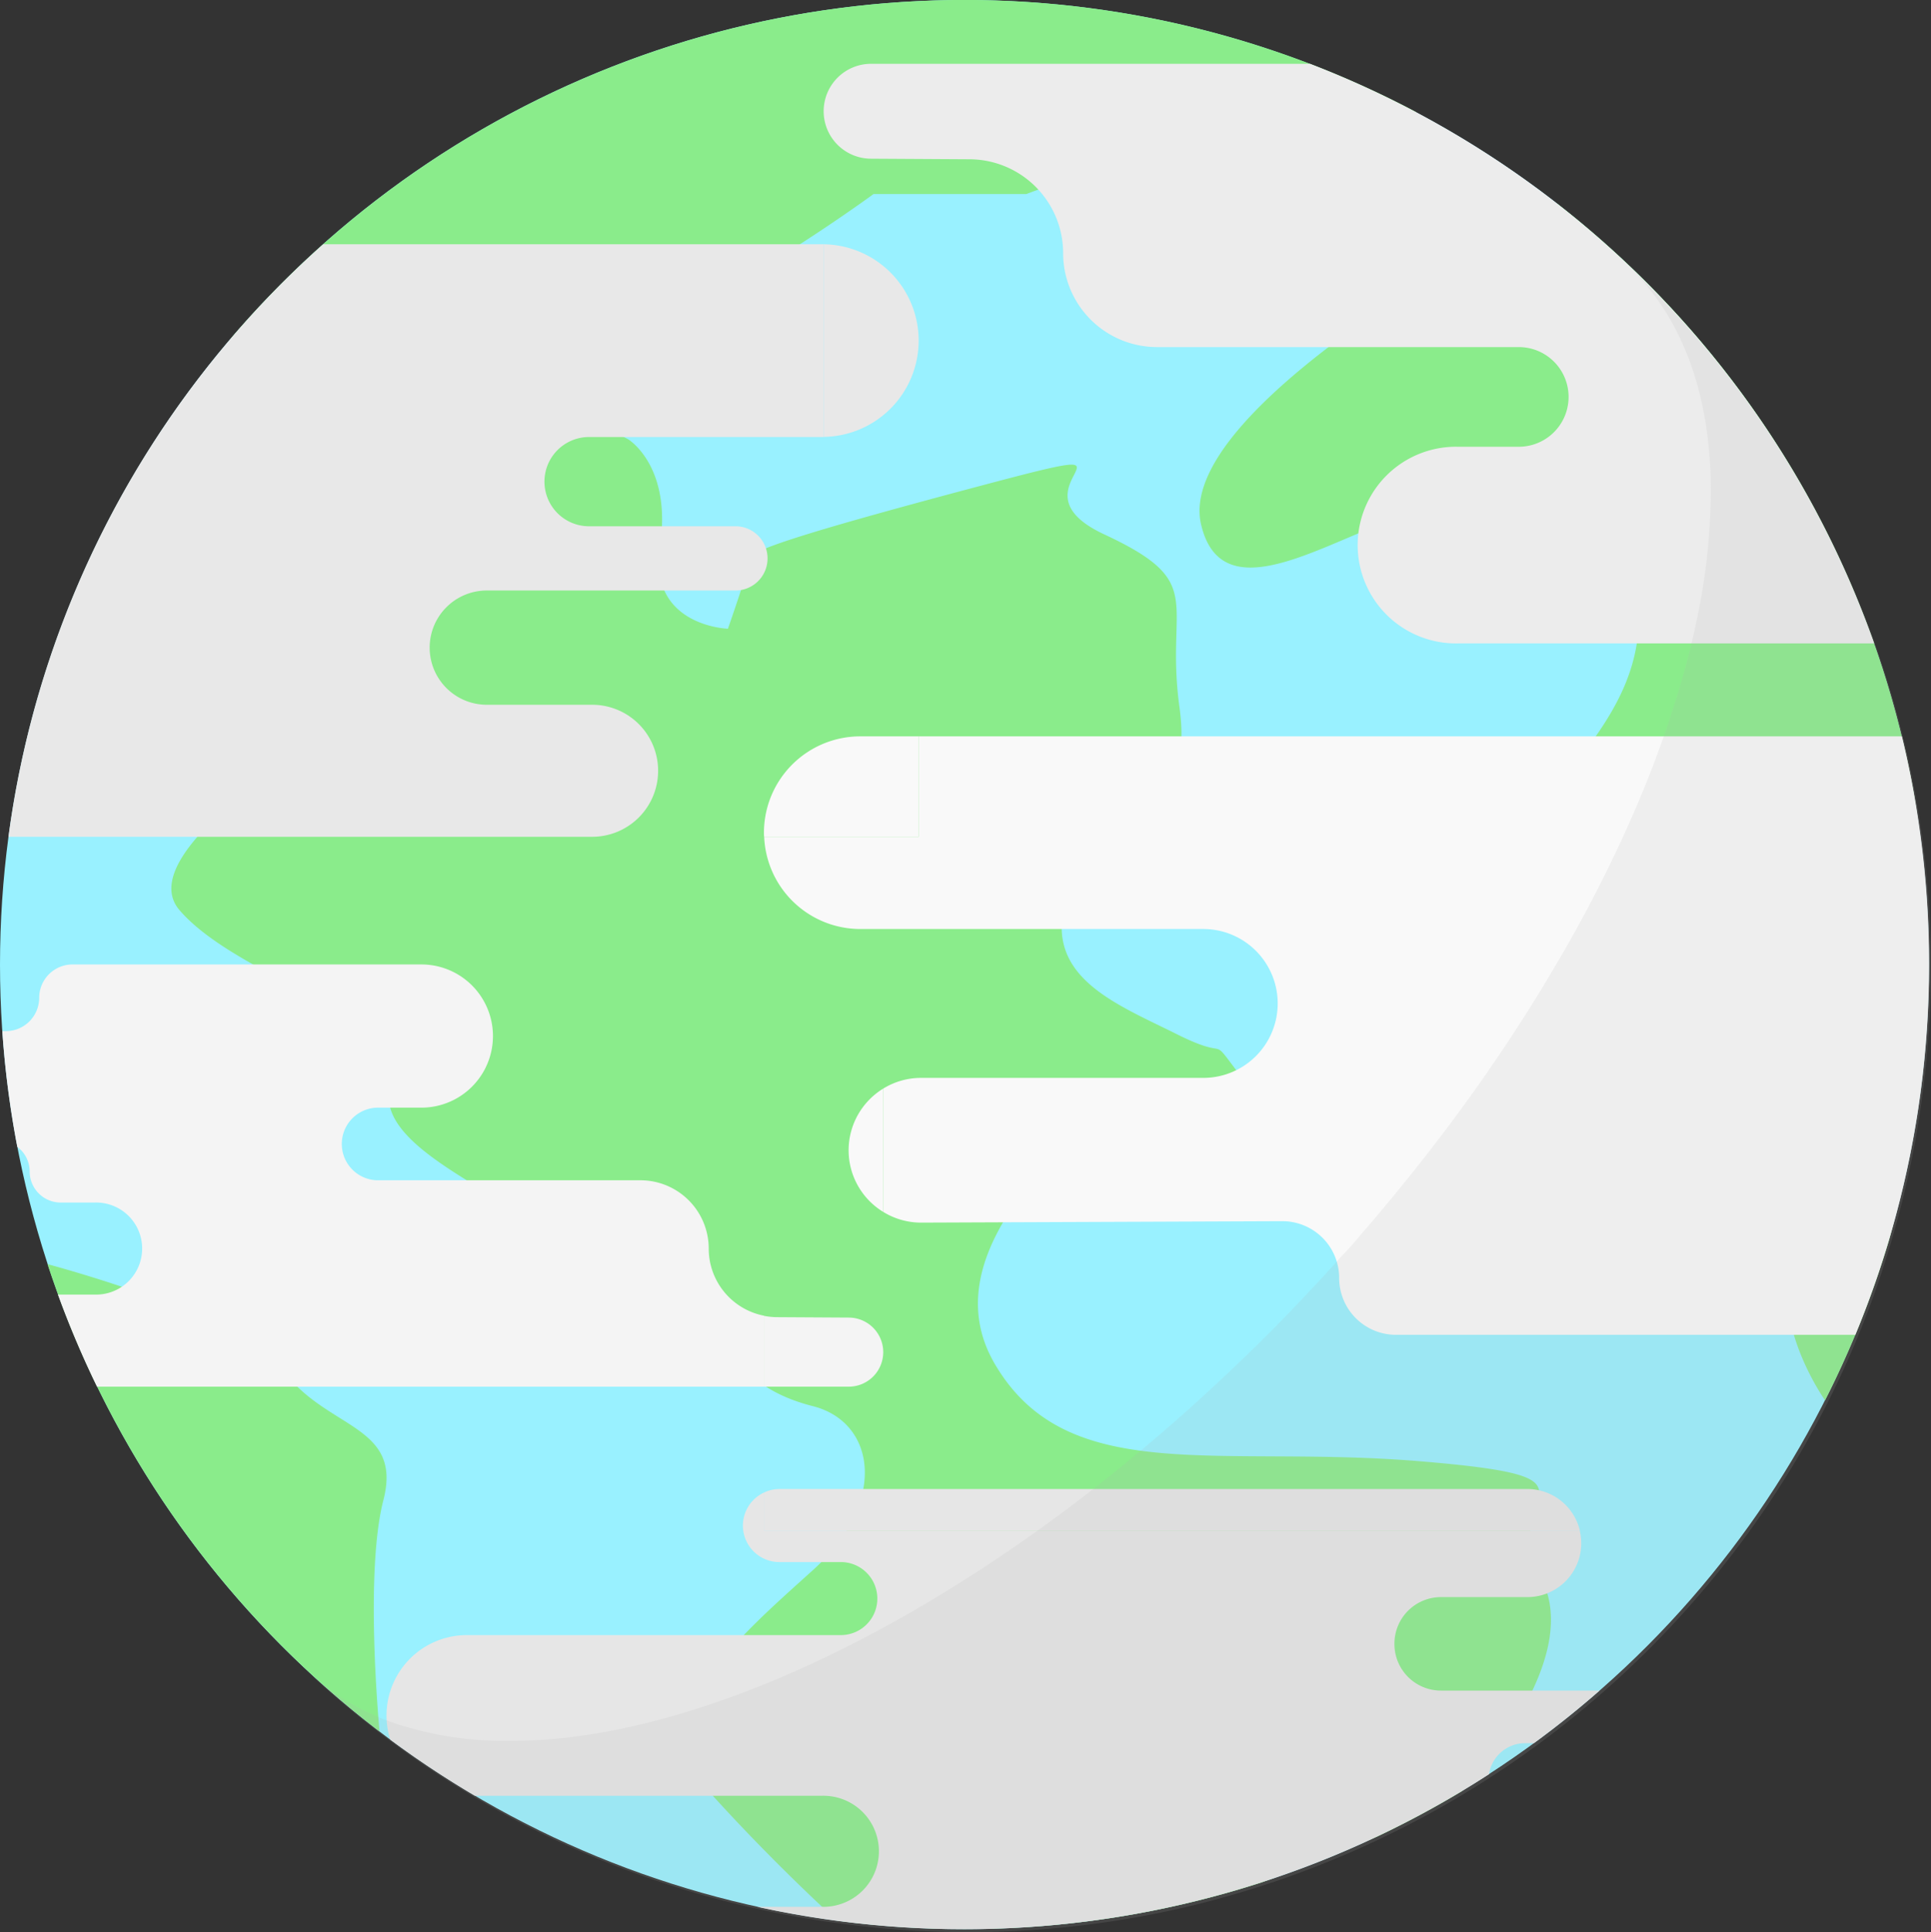 <svg xmlns="http://www.w3.org/2000/svg" viewBox="0 0 497.6 497.8"><rect x="0" y="0" width="497.6" height="497.8" fill="#333333" stroke="none"/><title>earth-fixed</title><g style="isolation:isolate"><circle cx="248.54" cy="248.54" r="248.54" style="fill:#99f1ff"/><path d="M494.23,204.61A248.39,248.39,0,0,0,402.49,53.48c-11,5.74-98.82,52.77-91.78,82.67,7.5,31.89,56.27-16.88,69.4,0s39.4-17.06,43.15,19.61-39.4,52.89-28.14,75.73,7.5,19.44,45,28.64,50.65,28.06,30,50.52c-17.87,19.46-2.94,44.76,1.38,51.18A247.2,247.2,0,0,0,488,320.52C495.75,291.43,502,250.09,494.23,204.61Z" transform="translate(-1.2 -1)" style="fill:#8aec8b"/><path d="M134.38,88.7C151.26,106.14,226.3,51,226.3,51h39.39s48.77-19.48,58.15,0c8.39,17.42,36.45-14.24,42.29-21.12A248.62,248.62,0,0,0,60.77,88.12C71.29,85.24,119.38,73.2,134.38,88.7Z" transform="translate(-1.2 -1)" style="fill:#8aec8b"/><path d="M398.25,407.52c-11.88-21.89,21.09-25.64-31-30s-90.89,6.87-109.65-25,28.76-62.52,26.26-69.4,24.13-1.4,16.62,2.35,46.9,26.26,27.51,1.88-6-11.11-23.49-19.86-38.77-16.26-25.64-41.9,30-15,26.26-42.51,7.5-31.89-19.38-44.4,17.51-25.63-31.89-12.5-59.4,16.88-59.4,18.75S188.78,163,188.78,163s-20.63-.63-17.51-21.26-8.13-27.51-8.13-27.51-13.75-8.13-38.14-7.51-35,8.13-26.88,7.51,1.25,15-7.51,15-27.51-3.12-29.38,5-9.38,8.12.62,12.5,18.76,5.63,18.76,8.75,22.51,11.26,3.75,11.88-11.88-6.25-31.26-5.62-21.26,1.87-21.89,8.75-13.13,3.75-.62,6.88,16.25,3.75,16.25,3.75l-6.87,10s-53.78,20.64.62,6.88c50.24-12.7,65.27-20.07,67.28-21.12l.25-.14-.25.14c-4.74,2.55-75.51,41.11-60.4,58.64,15.63,18.13,60,27.51,54.4,45s37.51,30,37.51,39.39,49.4,13.76,51.9,30.64c0,0,3.13,8.63,19.39,12.76s19.38,24.75,0,42.26-43.77,38.14-26.89,56.9,33,33.3,33.1,33.38a250.84,250.84,0,0,0,32.86,2.17,248.35,248.35,0,0,0,76.61-12c12.71-4.88,22.4-8.75,29.78-11.82q11.22-5.33,21.79-11.69C378.41,462,410,429.23,398.25,407.52Z" transform="translate(-1.2 -1)" style="fill:#8aec8b"/><path d="M100,387.51c5-19.38-14.38-18.13-25.63-33.14-9.92-13.22-51.24-25-60.92-27.65A249,249,0,0,0,99,447.14C98.31,439.46,95.56,404.69,100,387.51Z" transform="translate(-1.2 -1)" style="fill:#8aec8b"/><path d="M458.38,384.66q-3.53,5.43-7.33,10.67h12.62V384.66Z" transform="translate(-1.2 -1)" style="fill:none"/><rect x="236.73" y="189.73" width="253.34" style="fill:none"/><path d="M237.93,166.78v23.95H491.27a249.34,249.34,0,0,0-7.11-23.95H237.93Z" transform="translate(-1.2 -1)" style="fill:none"/><path d="M237.93,166.78v-78a24.82,24.82,0,0,1-24.48,24.78v53.21Z" transform="translate(-1.2 -1)" style="fill:none"/><path d="M346.25,330.29a14.64,14.64,0,0,0-14.7-14.64l-93,.37a18.58,18.58,0,0,1-9.79-2.76v45H198.06v26.37H458.38a247.76,247.76,0,0,0,20.93-39.73H360.89A14.64,14.64,0,0,1,346.25,330.29Z" transform="translate(-1.2 -1)" style="fill:none"/><path d="M408.71,398.58a13.93,13.93,0,0,1-13.93,13.93H372.57a12,12,0,0,0-12,12.05h0a12,12,0,0,0,12,12h40.82a250,250,0,0,0,37.66-41.27H408.31A13.91,13.91,0,0,1,408.71,398.58Z" transform="translate(-1.2 -1)" style="fill:none"/><path d="M121.5,422.3h96.37a9.41,9.41,0,0,0,0-18.82H202.06a9.39,9.39,0,0,1-4-17.9v-.92H100.8V443A20.7,20.7,0,0,1,121.5,422.3Z" transform="translate(-1.2 -1)" style="fill:none"/><path d="M220,340.49a8.9,8.9,0,0,1,0,17.8h8.9v-45a18.6,18.6,0,0,1,0-31.77v-32H198.06V340a17.8,17.8,0,0,0,3.28.34Z" transform="translate(-1.2 -1)" style="fill:none"/><path d="M198.06,215.55v1.06h.06C198.1,216.26,198.06,215.91,198.06,215.55Z" transform="translate(-1.2 -1)" style="fill:none"/><path d="M228.8,281.49a18.49,18.49,0,0,1,9.72-2.76h72.75a19.18,19.18,0,1,0,0-38.36H222.89a24.8,24.8,0,0,1-24.77-23.76h-.06v32.93H228.8Z" transform="translate(-1.2 -1)" style="fill:none"/><path d="M227.28,478A14.31,14.31,0,0,0,213,463.7h-89.4a246.75,246.75,0,0,0,72.74,28.61H213A14.31,14.31,0,0,0,227.28,478Z" transform="translate(-1.2 -1)" style="fill:none"/><path d="M408.31,395.33h42.74q3.79-5.24,7.33-10.67H394.79A13.92,13.92,0,0,1,408.31,395.33Z" transform="translate(-1.2 -1)" style="fill:none"/><path d="M198.06,190.73h39.87V166.78H213.45V113.57l-.35,0H153a11.5,11.5,0,0,0,0,23H191a8.28,8.28,0,0,1,0,16.55H126.63a14.72,14.72,0,0,0-14.71,14.72h0a14.72,14.72,0,0,0,14.71,14.72h27.14a17,17,0,1,1,0,34h44.29V190.73Z" transform="translate(-1.2 -1)" style="fill:none"/><path d="M384.9,458.15q5.91-3.84,11.58-8h-2.31A9.4,9.4,0,0,0,384.9,458.15Z" transform="translate(-1.2 -1)" style="fill:none"/><path d="M202.06,384.66h-4v.92A9.25,9.25,0,0,1,202.06,384.66Z" transform="translate(-1.2 -1)" style="fill:none"/><path d="M198.06,215.55a24.83,24.83,0,0,1,24.83-24.82H198.06Z" transform="translate(-1.2 -1)" style="fill:none"/><path d="M237.93,88.72v78.06h139a25.34,25.34,0,1,1,0-50.67h15.72a12.84,12.84,0,0,0,0-25.68H299.4a24.2,24.2,0,0,1-24.19-24.2,24.2,24.2,0,0,0-24-24.19l-25.56-.15a12.23,12.23,0,0,1-12.15-12.23V63.92h24.48Z" transform="translate(-1.2 -1)" style="fill:none"/><path d="M100.8,384.66h97.26V358.29H26.2a249.66,249.66,0,0,0,74.6,90.24V384.66Z" transform="translate(-1.2 -1)" style="fill:none"/><path d="M100.8,443v5.53l1,.71A20.73,20.73,0,0,1,100.8,443Z" transform="translate(-1.2 -1)" style="fill:none"/><path d="M109.78,249.54a18.45,18.45,0,0,1,0,36.9H98.33a9.36,9.36,0,0,0,0,18.71h67.88a17.61,17.61,0,0,1,17.62,17.61A17.61,17.61,0,0,0,198.06,340v-90.5Z" transform="translate(-1.2 -1)" style="fill:none"/><path d="M25.61,334.58a11.86,11.86,0,1,0,0-23.71H16.83a8,8,0,0,1-8-8,7.94,7.94,0,0,0-3.19-6.35,246.93,246.93,0,0,0,10.47,38Z" transform="translate(-1.2 -1)" style="fill:none"/><path d="M109.78,249.54h88.28V216.61H3.38A250.3,250.3,0,0,0,1.2,249.54H109.78Z" transform="translate(-1.2 -1)" style="fill:none"/><path d="M2.72,266.72a8.59,8.59,0,0,0,8.58-8.59,8.6,8.6,0,0,1,8.59-8.59H1.2c0,5.78.21,11.5.6,17.18Z" transform="translate(-1.2 -1)" style="fill:none"/><path d="M237.93,88.79v-.07a24.82,24.82,0,0,0-24.48-24.78v49.63A24.82,24.82,0,0,0,237.93,88.79Z" transform="translate(-1.2 -1)" style="fill:#e8e8e8"/><path d="M170.79,199.59a17,17,0,0,0-17-17H126.63a14.72,14.72,0,0,1-14.71-14.72h0a14.72,14.72,0,0,1,14.71-14.72H191a8.28,8.28,0,0,0,0-16.55H153a11.5,11.5,0,0,1,0-23H213.1l.35,0V63.94l-.35,0H84.49A248,248,0,0,0,3.38,216.61H153.77A17,17,0,0,0,170.79,199.59Z" transform="translate(-1.2 -1)" style="fill:#e8e8e8"/><path d="M198.06,395.33H408.31a13.92,13.92,0,0,0-13.52-10.67H202.06a9.25,9.25,0,0,0-4,.92Z" transform="translate(-1.2 -1)" style="fill:#e6e6e6"/><path d="M360.53,424.56h0a12,12,0,0,1,12-12.05h22.21a13.87,13.87,0,0,0,13.53-17.18H198.06v-9.75a9.39,9.39,0,0,0,4,17.9h15.81a9.41,9.41,0,0,1,0,18.82H121.5a20.71,20.71,0,0,0-19.74,26.94,248.83,248.83,0,0,0,21.81,14.46H213a14.31,14.31,0,1,1,0,28.61H196.31A249,249,0,0,0,384.9,458.15a9.4,9.4,0,0,1,9.27-8h2.31q8.75-6.4,16.91-13.55H372.57A12,12,0,0,1,360.53,424.56Z" transform="translate(-1.2 -1)" style="fill:#e6e6e6"/><path d="M213.45,29.66A12.23,12.23,0,0,0,225.6,41.89l25.56.15a24.2,24.2,0,0,1,24,24.19,24.2,24.2,0,0,0,24.19,24.2h93.22a12.84,12.84,0,0,1,0,25.68H376.9a25.34,25.34,0,1,0,0,50.67H484.16A249.27,249.27,0,0,0,338.77,17.44H225.67A12.22,12.22,0,0,0,213.45,29.66Z" transform="translate(-1.2 -1)" style="fill:#ececec"/><path d="M198.06,340a17.61,17.61,0,0,1-14.23-17.28,17.61,17.61,0,0,0-17.62-17.61H98.33a9.36,9.36,0,0,1,0-18.71h11.45a18.45,18.45,0,0,0,0-36.9H19.89a8.6,8.6,0,0,0-8.59,8.59,8.59,8.59,0,0,1-8.58,8.59H1.8a247.71,247.71,0,0,0,3.86,29.82,7.94,7.94,0,0,1,3.19,6.35,8,8,0,0,0,8,8h8.78a11.86,11.86,0,1,1,0,23.71H16.13A250.91,250.91,0,0,0,26.2,358.29H198.06Z" transform="translate(-1.2 -1)" style="fill:#f4f4f4"/><path d="M228.8,349.39a8.9,8.9,0,0,0-8.85-8.9l-18.61-.11a17.8,17.8,0,0,1-3.28-.34v18.25H219.9A8.89,8.89,0,0,0,228.8,349.39Z" transform="translate(-1.2 -1)" style="fill:#f4f4f4"/><path d="M219.88,297.38a18.6,18.6,0,0,0,8.92,15.88V281.49A18.63,18.63,0,0,0,219.88,297.38Z" transform="translate(-1.2 -1)" style="fill:#f9f9f9"/><path d="M237.93,190.73v25.88H198.12a24.8,24.8,0,0,0,24.77,23.76h88.38a19.18,19.18,0,1,1,0,38.36H238.52a18.49,18.49,0,0,0-9.72,2.76v31.77a18.58,18.58,0,0,0,9.79,2.76l93-.37a14.64,14.64,0,0,1,14.7,14.64,14.64,14.64,0,0,0,14.64,14.64H479.31a249.44,249.44,0,0,0,12-154.2Z" transform="translate(-1.2 -1)" style="fill:#f9f9f9"/><path d="M198.06,215.55c0,.36,0,.71.06,1.06h39.81V190.73h-15A24.83,24.83,0,0,0,198.06,215.55Z" transform="translate(-1.2 -1)" style="fill:#f9f9f9"/><path d="M496.14,286.33c.11-.75.2-1.49.3-2.24.17-1.24.34-2.48.5-3.71.11-.94.21-1.88.32-2.81l.33-3.08c.1-1.06.19-2.11.28-3.16.08-.89.16-1.78.22-2.67q.14-1.73.24-3.45c0-.76.09-1.53.13-2.29.06-1.24.12-2.49.17-3.73l.06-1.9q.06-2,.09-4.05c0-.45,0-.9,0-1.36,0-1.5,0-3,0-4.52h0v-.05a245.48,245.48,0,0,0-2-28.68.22.22,0,0,0,0-.08c-.21-1.67-.45-3.35-.7-5,0-.26-.07-.53-.12-.8-.23-1.55-.49-3.09-.75-4.63-.07-.38-.13-.77-.2-1.15-.26-1.47-.54-2.94-.82-4.4l-.27-1.34c-.28-1.42-.58-2.84-.89-4.25-.11-.48-.21-1-.32-1.44-.32-1.39-.65-2.78-1-4.17-.12-.49-.24-1-.37-1.47-.34-1.37-.7-2.74-1.06-4.1-.14-.49-.27-1-.41-1.48-.37-1.36-.76-2.72-1.16-4.08l-.42-1.42c-.42-1.37-.84-2.74-1.27-4.1-.14-.44-.29-.87-.43-1.31-.45-1.4-.92-2.79-1.4-4.18-.12-.37-.26-.74-.39-1.11-.51-1.45-1-2.89-1.56-4.33-.09-.25-.19-.49-.28-.74q-1.26-3.34-2.61-6.66l-.08-.19a246.06,246.06,0,0,0-10.83-23l-.12-.23q-1.14-2.13-2.33-4.23l-.44-.81q-1.11-1.95-2.25-3.88c-.22-.36-.43-.73-.64-1.09-.74-1.23-1.49-2.45-2.25-3.67-.25-.41-.49-.81-.75-1.21-.74-1.19-1.5-2.37-2.27-3.54-.27-.43-.55-.85-.83-1.27-.76-1.16-1.54-2.3-2.32-3.45l-.88-1.28c-.79-1.13-1.58-2.26-2.39-3.38l-.91-1.26c-.82-1.12-1.64-2.23-2.47-3.34l-.92-1.2c-.85-1.12-1.71-2.23-2.59-3.33-.28-.37-.58-.73-.87-1.09-.9-1.13-1.81-2.26-2.73-3.37-.26-.31-.52-.61-.77-.92-1-1.16-1.95-2.32-2.95-3.46l-.54-.62a249.59,249.59,0,0,0-17.38-18h0l.53.47c.86.81,1.69,1.65,2.5,2.5.26.27.5.55.74.82.56.6,1.11,1.22,1.64,1.85.26.31.52.63.77,1,.52.63,1,1.28,1.5,1.93l.67.9c.58.82,1.14,1.64,1.69,2.49l.29.43c.66,1,1.28,2.09,1.88,3.16l.24.45c.5.91,1,1.85,1.45,2.79l.39.81c.41.88.8,1.76,1.19,2.66.11.26.22.52.32.78.43,1,.83,2.07,1.21,3.13l.12.34c.88,2.48,1.64,5,2.29,7.69l.06.22c.29,1.23.57,2.48.82,3.75,0,.14,0,.27.08.41.25,1.3.48,2.62.68,4,0,0,0,.06,0,.09a108.64,108.64,0,0,1,1.14,13.29v0c0,1.53.05,3.07,0,4.64h0a163.76,163.76,0,0,1-3.9,32.9l-.12.59c-.24,1.09-.5,2.19-.76,3.3-.06.29-.13.57-.2.86-.25,1.06-.52,2.12-.79,3.18-.09.34-.17.68-.26,1-.27,1-.55,2.07-.84,3.11-.1.38-.21.75-.31,1.12-.29,1-.59,2.07-.9,3.1-.11.39-.23.78-.34,1.17l-1,3.11c-.13.39-.25.79-.38,1.18-.34,1-.68,2.09-1,3.15l-.39,1.15c-.37,1.07-.74,2.14-1.12,3.22-.12.36-.26.73-.39,1.09-.39,1.1-.79,2.2-1.21,3.31-.12.33-.24.65-.37,1-.43,1.15-.87,2.31-1.33,3.47l-.28.72-1.51,3.76-.09.2q-4.08,9.92-9.07,20.07l-.08.17c-.94,1.89-1.89,3.79-2.87,5.7l-.32.63-1.93,3.68c-.17.31-.34.62-.5.94-.63,1.17-1.27,2.35-1.92,3.53l-.6,1.1c-.63,1.14-1.28,2.29-1.93,3.44l-.67,1.19c-.65,1.13-1.3,2.27-2,3.4-.24.41-.47.82-.72,1.23-.66,1.13-1.34,2.27-2,3.4l-.73,1.22c-.69,1.14-1.39,2.28-2.1,3.43l-.74,1.18q-1.08,1.74-2.19,3.48l-.7,1.09c-.76,1.2-1.53,2.39-2.32,3.58l-.61.94c-.83,1.25-1.65,2.49-2.49,3.74-.15.22-.3.43-.44.65-.91,1.34-1.83,2.69-2.76,4l0,.06q-7.85,11.35-16.69,22.64l0,0h0q-1.37,1.74-2.78,3.5l-.83,1.05L362,307.06l-1.2,1.46c-.78,1-1.58,1.9-2.37,2.85L357,313.12l-2.23,2.63c-.57.67-1.15,1.35-1.74,2L351,320.16l-2,2.32L347,324.59c-.83.93-1.67,1.85-2.51,2.78L343,329q-2,2.23-4.13,4.45c-1.88,2-3.78,4-5.69,6l-1.47,1.5q-2.56,2.63-5.14,5.18l-.64.65q-3,2.94-6,5.81l-.95.9c-1.85,1.77-3.72,3.52-5.58,5.25l-.52.48q-6.41,5.91-12.89,11.47l-.2.16q-2.6,2.23-5.21,4.41h0a434,434,0,0,1-42.11,31.08l-.05,0h0c-37.68,24.34-74.75,39.13-106.34,42.52l-.1,0c-1.3.13-2.6.25-3.88.35h0q-3.93.3-7.73.36h0c-1.58,0-3.15,0-4.69,0h-.28a89.89,89.89,0,0,1-23.79-3.7l-.1,0c-1.6-.49-3.18-1-4.72-1.63h0c-1.49-.57-3-1.2-4.38-1.86l-.26-.12c-1.38-.65-2.74-1.36-4.06-2.1l-.55-.32c-1.22-.7-2.42-1.44-3.59-2.22l-.3-.19c-1.19-.81-2.36-1.67-3.49-2.57l-.75-.6c-1.09-.89-2.17-1.81-3.21-2.78a247,247,0,0,0,96,56h0q7.44,2.32,15.12,4.18l1.61.39c1.95.46,3.9.89,5.87,1.31l1.94.41c2.48.5,5,1,7.48,1.41,3,.51,5.89.94,8.83,1.34l1.93.26c2.92.37,5.84.7,8.76,1l.71.06q4.24.38,8.48.61l1.26.07c3,.15,6.06.25,9.08.29h.55c3.1,0,6.2,0,9.28-.06h.06q4.77-.14,9.52-.44l.19,0a247.06,247.06,0,0,0,42.33-6.51l.44-.11q3.75-.93,7.47-2h0q6-1.67,11.8-3.62l.05,0c1.91-.64,3.8-1.3,5.69-2l.16-.06a249.65,249.65,0,0,0,115.06-85.54h0l0,0a246.42,246.42,0,0,0,27.69-47.48h0c.94-2.12,1.84-4.26,2.72-6.41a2.44,2.44,0,0,0,.1-.24q3.29-8.05,6-16.41l.21-.67c.79-2.44,1.55-4.9,2.26-7.37.13-.43.25-.84.37-1.27.76-2.67,1.49-5.36,2.16-8.07.08-.3.14-.59.21-.89.58-2.35,1.12-4.73,1.63-7.12.15-.68.3-1.37.44-2.06.55-2.68,1.08-5.37,1.54-8.09C495.53,290.33,495.84,288.33,496.14,286.33Z" transform="translate(-1.2 -1)" style="fill:#b3b3b3;opacity:0.15;mix-blend-mode:multiply"/></g></svg>